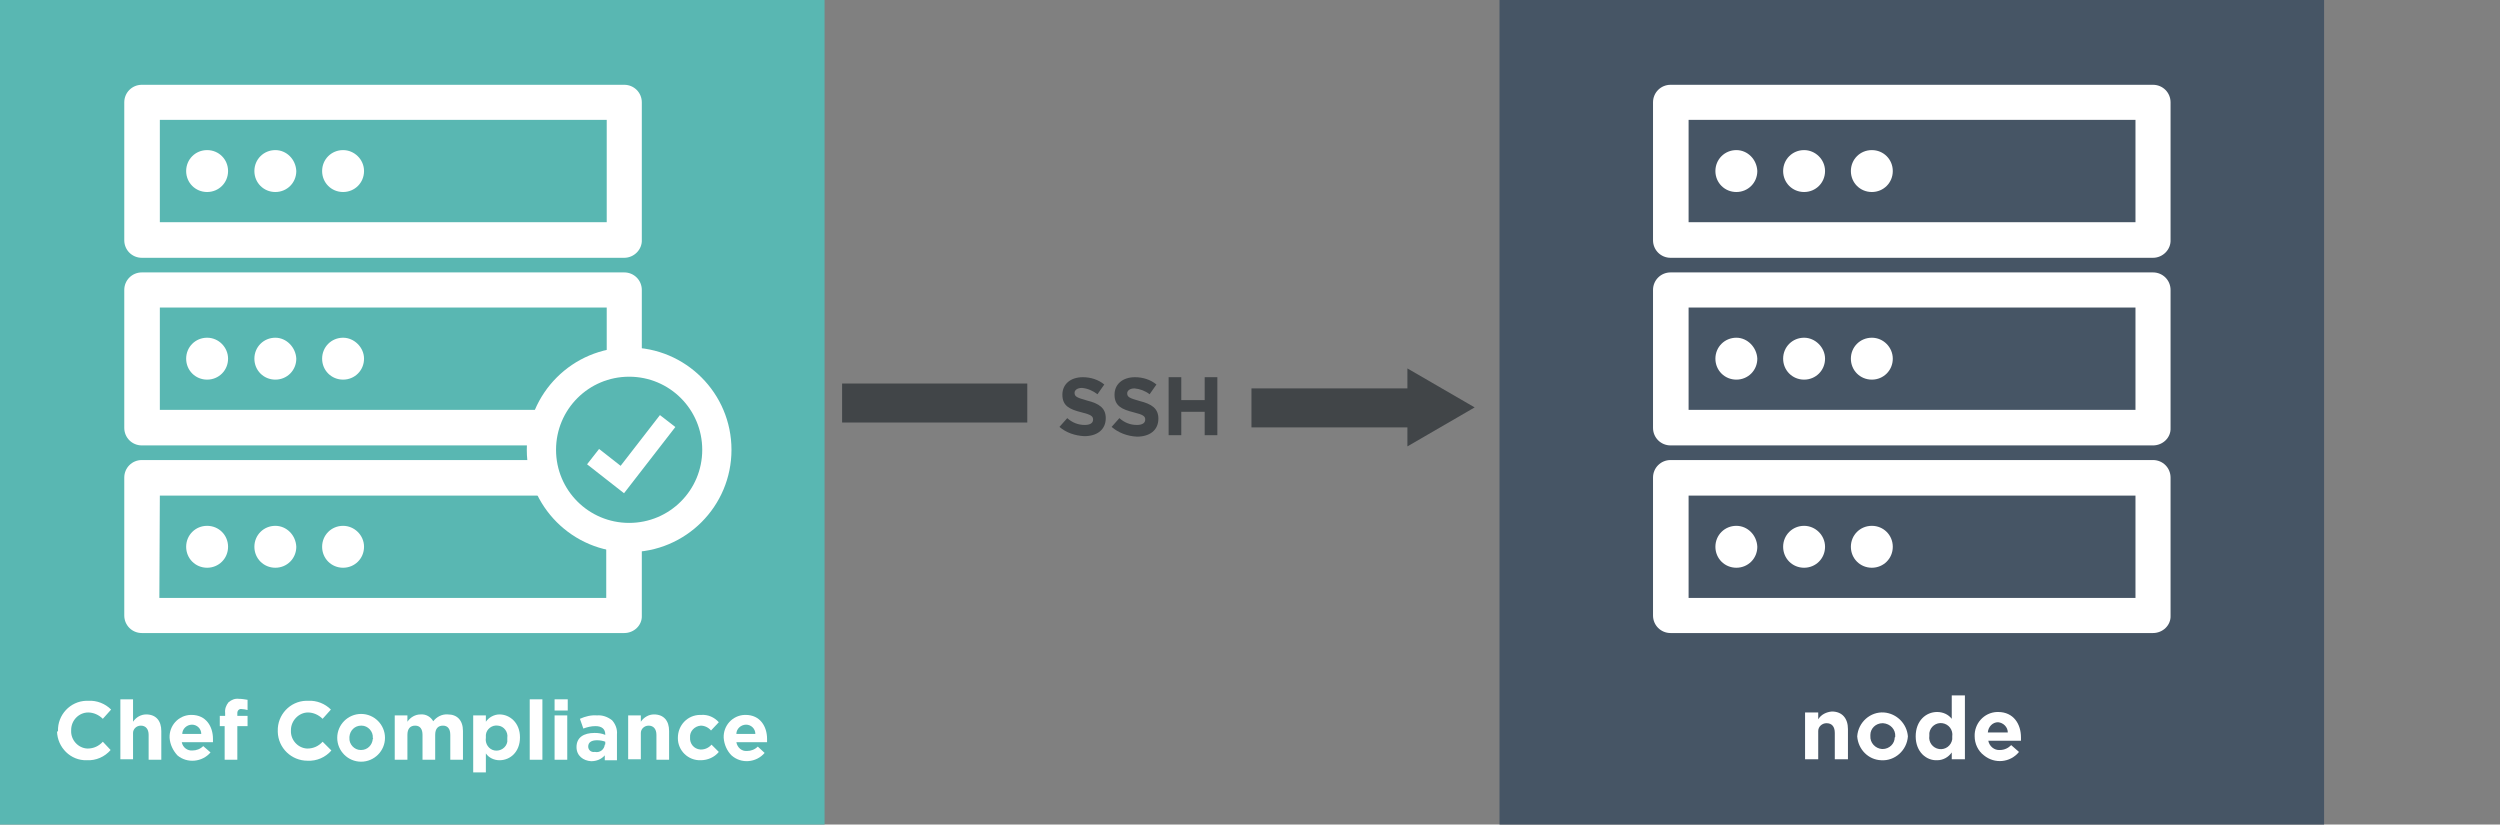 <?xml version="1.0" encoding="utf-8"?>
<!-- Generator: Adobe Illustrator 19.2.1, SVG Export Plug-In . SVG Version: 6.00 Build 0)  -->
<svg version="1.1" id="Layer_1" xmlns="http://www.w3.org/2000/svg" xmlns:xlink="http://www.w3.org/1999/xlink" x="0px" y="0px"
	 viewBox="0 0 513 169.2" style="enable-background:new 0 0 513 169.2;" xml:space="preserve">
<rect x="0" y="0" width="513" height="169.2" fill="#808080" stroke="none"/>
<style type="text/css">
	.st0{fill:#465565;}
	.st1{fill:#FFFFFF;}
	.st2{fill:#59B7B2;}
	.st3{opacity:0;}
	.st4{fill:none;stroke:#FFFFFF;stroke-width:4;stroke-miterlimit:10;}
	.st5{fill:none;stroke:#414548;stroke-width:8;stroke-linecap:square;stroke-miterlimit:10;}
	.st6{fill:#414548;}
</style>
<title>Untitled-1</title>
<rect x="307.7" class="st0" width="169.2" height="169.2"/>
<path class="st1" d="M441.8,129.9h-99c-2,0-3.6-1.6-3.6-3.6l0,0V98c0-2,1.6-3.6,3.6-3.6l0,0h99c2,0,3.6,1.6,3.6,3.6l0,0v28.3
	C445.5,128.3,443.8,129.9,441.8,129.9L441.8,129.9L441.8,129.9L441.8,129.9z M346.5,122.7h91.7v-21h-91.7V122.7L346.5,122.7z"/>
<path class="st1" d="M356.3,107.9c-2.4,0-4.3,1.9-4.3,4.3s1.9,4.3,4.3,4.3s4.3-1.9,4.3-4.3l0,0C360.5,109.8,358.6,107.9,356.3,107.9
	L356.3,107.9z"/>
<path class="st1" d="M370.2,107.9c-2.4,0-4.3,1.9-4.3,4.3s1.9,4.3,4.3,4.3s4.3-1.9,4.3-4.3l0,0C374.5,109.8,372.5,107.9,370.2,107.9
	L370.2,107.9z"/>
<path class="st1" d="M384.1,107.9c-2.4,0-4.3,1.9-4.3,4.3s1.9,4.3,4.3,4.3s4.3-1.9,4.3-4.3l0,0C388.4,109.8,386.5,107.9,384.1,107.9
	L384.1,107.9z"/>
<path class="st1" d="M441.8,91.4h-99c-2,0-3.6-1.6-3.6-3.6l0,0V59.5c0-2,1.6-3.6,3.6-3.6l0,0h99c2,0,3.6,1.6,3.6,3.6v0v28.3
	C445.5,89.8,443.8,91.4,441.8,91.4L441.8,91.4C441.8,91.4,441.8,91.4,441.8,91.4z M346.5,84.1h91.7v-21h-91.7V84.1L346.5,84.1z"/>
<path class="st1" d="M356.3,69.3c-2.4,0-4.3,1.9-4.3,4.3s1.9,4.3,4.3,4.3s4.3-1.9,4.3-4.3l0,0C360.5,71.3,358.6,69.3,356.3,69.3
	L356.3,69.3z"/>
<path class="st1" d="M370.2,69.3c-2.4,0-4.3,1.9-4.3,4.3s1.9,4.3,4.3,4.3s4.3-1.9,4.3-4.3l0,0C374.5,71.3,372.5,69.3,370.2,69.3
	L370.2,69.3z"/>
<path class="st1" d="M384.1,69.3c-2.4,0-4.3,1.9-4.3,4.3s1.9,4.3,4.3,4.3s4.3-1.9,4.3-4.3l0,0C388.4,71.3,386.5,69.3,384.1,69.3
	L384.1,69.3z"/>
<path class="st1" d="M441.8,52.9h-99c-2,0-3.6-1.6-3.6-3.6v0V21c0-2,1.6-3.6,3.6-3.6l0,0h99c2,0,3.6,1.6,3.6,3.6c0,0,0,0,0,0v28.2
	C445.5,51.2,443.8,52.9,441.8,52.9L441.8,52.9C441.8,52.9,441.8,52.9,441.8,52.9z M346.5,45.6h91.7v-21h-91.7V45.6L346.5,45.6z"/>
<path class="st1" d="M356.3,30.8c-2.4,0-4.3,1.9-4.3,4.3s1.9,4.3,4.3,4.3s4.3-1.9,4.3-4.3c0,0,0,0,0,0
	C360.5,32.7,358.6,30.8,356.3,30.8C356.3,30.8,356.3,30.8,356.3,30.8z"/>
<path class="st1" d="M370.2,30.8c-2.4,0-4.3,1.9-4.3,4.3s1.9,4.3,4.3,4.3s4.3-1.9,4.3-4.3c0,0,0,0,0,0
	C374.5,32.7,372.5,30.8,370.2,30.8C370.2,30.8,370.2,30.8,370.2,30.8z"/>
<path class="st1" d="M384.1,30.8c-2.4,0-4.3,1.9-4.3,4.3s1.9,4.3,4.3,4.3s4.3-1.9,4.3-4.3c0,0,0,0,0,0
	C388.4,32.7,386.5,30.8,384.1,30.8C384.1,30.8,384.1,30.8,384.1,30.8z"/>
<path class="st1" d="M370.4,146.2h2.7v1.4c0.6-1,1.7-1.5,2.8-1.6c2.1,0,3.3,1.4,3.3,3.6v6.2h-2.7v-5.4c0-1.3-0.6-2-1.7-2
	c-0.9,0-1.7,0.7-1.7,1.6c0,0.1,0,0.3,0,0.4v5.4h-2.7V146.2z"/>
<path class="st1" d="M381.1,151.1L381.1,151.1c0.2-2.9,2.7-5.1,5.5-4.9c2.6,0.2,4.7,2.3,4.9,4.9l0,0c-0.2,2.9-2.7,5.1-5.5,4.9
	C383.4,155.9,381.3,153.8,381.1,151.1z M388.9,151.1L388.9,151.1c0.1-1.4-1-2.6-2.5-2.7c0,0-0.1,0-0.1,0c-1.4,0-2.5,1.1-2.5,2.4
	c0,0.1,0,0.1,0,0.2l0,0c-0.1,1.4,1,2.6,2.4,2.7c0,0,0.1,0,0.1,0c1.4,0,2.5-1.1,2.5-2.4C388.9,151.3,388.9,151.2,388.9,151.1
	L388.9,151.1z"/>
<path class="st1" d="M393.1,151.1L393.1,151.1c0-3.2,2.1-5,4.4-5c1.2,0,2.3,0.5,3,1.4v-4.8h2.7v13.1h-2.7v-1.4c-0.7,1-1.8,1.6-3,1.6
	C395.3,156.1,393.1,154.3,393.1,151.1z M400.6,151.1L400.6,151.1c0.2-1.3-0.7-2.5-2-2.7c-1.3-0.2-2.5,0.7-2.7,2c0,0.2,0,0.4,0,0.6
	l0,0c-0.2,1.3,0.7,2.5,2,2.7c1.3,0.2,2.5-0.7,2.7-2C400.6,151.5,400.6,151.3,400.6,151.1z"/>
<path class="st1" d="M405.2,151.1L405.2,151.1c-0.1-2.6,1.9-4.9,4.6-5c0.1,0,0.1,0,0.2,0c3.2,0,4.7,2.5,4.7,5.2c0,0.2,0,0.5,0,0.7
	H408c0.2,1.1,1.2,2,2.4,1.9c0.9,0,1.7-0.4,2.3-1l1.6,1.4c-1.8,2.2-5,2.5-7.2,0.7C405.9,154.1,405.2,152.6,405.2,151.1z M412,150.3
	c0-1.1-0.9-2-2-2.1c-1.1,0-2,0.9-2.1,2.1H412L412,150.3z"/>
<rect class="st2" width="169.2" height="169.2"/>
<path class="st1" d="M11.9,150L11.9,150c-0.1-3.3,2.5-6.1,5.8-6.2c0.1,0,0.2,0,0.4,0c1.8-0.1,3.5,0.6,4.7,1.8l-1.7,1.9
	c-0.8-0.8-1.9-1.3-3-1.3c-1.9,0-3.5,1.6-3.5,3.6c0,0,0,0.1,0,0.1l0,0c-0.1,1.9,1.4,3.6,3.3,3.7c0,0,0.1,0,0.1,0
	c1.2,0,2.3-0.5,3.1-1.4l1.6,1.7c-1.2,1.4-3,2.2-4.9,2.1c-3.3,0.1-6-2.6-6.1-5.9C11.9,150.1,11.9,150.1,11.9,150z"/>
<path class="st1" d="M24.7,143.5h2.6v4.6c0.6-0.9,1.6-1.5,2.7-1.5c2,0,3.1,1.3,3.1,3.4v5.9h-2.6v-5.1c0-1.2-0.6-1.9-1.6-1.9
	c-0.9,0-1.6,0.7-1.6,1.5c0,0.1,0,0.2,0,0.3v5.1h-2.6V143.5z"/>
<path class="st1" d="M34.8,151.4L34.8,151.4c-0.1-2.5,1.8-4.6,4.3-4.7c0.1,0,0.1,0,0.2,0c3,0,4.4,2.4,4.4,4.9c0,0.2,0,0.4,0,0.7
	h-6.4c0.2,1.1,1.2,1.8,2.2,1.7c0.8,0,1.6-0.3,2.2-0.9l1.5,1.3c-1.7,2-4.8,2.3-6.8,0.6C35.5,154,34.9,152.8,34.8,151.4z M41.3,150.6
	c0-1.1-0.9-1.9-1.9-1.9c-1.1,0-2,0.9-2,1.9H41.3L41.3,150.6z"/>
<path class="st1" d="M46.2,149h-1.1v-2.1h1.1v-0.6c-0.1-0.8,0.2-1.6,0.7-2.2c0.6-0.5,1.3-0.8,2.1-0.7c0.6,0,1.2,0.1,1.8,0.2v2.1
	c-0.4-0.1-0.8-0.2-1.2-0.2c-0.5-0.1-0.9,0.3-0.9,0.8c0,0.1,0,0.2,0,0.2v0.4h2.1v2.1h-2.1v6.9h-2.6V149z"/>
<path class="st1" d="M57,150L57,150c-0.1-3.3,2.5-6.1,5.8-6.2c0.1,0,0.2,0,0.4,0c1.8-0.1,3.5,0.6,4.7,1.8l-1.7,1.9
	c-0.8-0.8-1.9-1.3-3-1.3c-1.9,0-3.5,1.7-3.5,3.6c0,0,0,0.1,0,0.1l0,0c-0.1,1.9,1.4,3.6,3.3,3.7c0,0,0.1,0,0.1,0
	c1.2,0,2.3-0.5,3.1-1.4L68,154c-1.2,1.4-3,2.2-4.9,2.1c-3.3,0-6-2.6-6.1-5.9C57,150.1,57,150.1,57,150z"/>
<path class="st1" d="M69.2,151.4L69.2,151.4c0-2.7,2.2-4.9,4.9-4.9s4.9,2.2,4.9,4.9l0,0c0,2.7-2.2,4.9-4.9,4.9
	S69.2,154.1,69.2,151.4z M76.5,151.4L76.5,151.4c0.1-1.3-1-2.5-2.3-2.5c0,0-0.1,0-0.1,0c-1.3,0-2.3,1-2.4,2.3c0,0.1,0,0.1,0,0.2l0,0
	c-0.1,1.3,1,2.5,2.3,2.5c0,0,0.1,0,0.1,0c1.3,0,2.3-1,2.4-2.3C76.6,151.5,76.6,151.5,76.5,151.4z"/>
<path class="st1" d="M81,146.8h2.6v1.3c0.6-0.9,1.6-1.5,2.7-1.5c1.1-0.1,2.1,0.5,2.6,1.4c0.7-0.9,1.8-1.5,3-1.4
	c1.9,0,3.1,1.2,3.1,3.4v5.9h-2.6v-5.1c0-1.2-0.5-1.9-1.5-1.9s-1.6,0.6-1.6,1.9v5.1h-2.6v-5.1c0-1.2-0.5-1.9-1.5-1.9
	s-1.6,0.6-1.6,1.9v5.1H81V146.8L81,146.8z"/>
<path class="st1" d="M97.1,146.8h2.6v1.3c0.6-0.9,1.7-1.5,2.8-1.5c2.1,0,4.2,1.7,4.2,4.7l0,0c0,3-2,4.7-4.2,4.7
	c-1.1,0-2.2-0.5-2.8-1.4v3.9h-2.6V146.8z M104.1,151.4L104.1,151.4c0.2-1.2-0.7-2.4-1.9-2.5c-1.2-0.2-2.4,0.7-2.5,1.9
	c0,0.2,0,0.4,0,0.6l0,0c-0.2,1.2,0.6,2.4,1.8,2.6c1.2,0.2,2.4-0.6,2.6-1.8C104.1,151.8,104.1,151.6,104.1,151.4L104.1,151.4z"/>
<path class="st1" d="M108.7,143.5h2.6v12.4h-2.6V143.5z"/>
<path class="st1" d="M113.8,143.5h2.7v2.3h-2.7V143.5z M113.8,146.8h2.6v9.1h-2.6V146.8z"/>
<path class="st1" d="M118.3,153.3L118.3,153.3c0-2,1.5-2.9,3.7-2.9c0.8,0,1.5,0.1,2.2,0.4v-0.1c0-1.1-0.7-1.7-2-1.7
	c-0.9,0-1.7,0.2-2.5,0.5l-0.7-2c1.1-0.5,2.3-0.8,3.5-0.7c1.1-0.1,2.2,0.3,3.1,1c0.7,0.8,1.1,1.8,1,2.9v5.3h-2.5v-1
	c-0.7,0.8-1.7,1.2-2.8,1.2C119.7,156.1,118.3,155.1,118.3,153.3z M124.2,152.7v-0.5c-0.5-0.2-1.1-0.3-1.7-0.3
	c-1.1,0-1.8,0.4-1.8,1.3l0,0c0,0.7,0.6,1.2,1.3,1.1c0,0,0.1,0,0.1,0c1,0.2,1.9-0.5,2-1.5C124.2,152.8,124.2,152.7,124.2,152.7z"/>
<path class="st1" d="M128.9,146.8h2.6v1.3c0.6-0.9,1.6-1.5,2.7-1.5c2,0,3.1,1.3,3.1,3.4v5.9h-2.6v-5.1c0-1.2-0.6-1.9-1.6-1.9
	c-0.9,0-1.6,0.7-1.6,1.5c0,0.1,0,0.2,0,0.3v5.1h-2.6L128.9,146.8L128.9,146.8z"/>
<path class="st1" d="M139.1,151.4L139.1,151.4c0-2.6,2-4.7,4.6-4.7c0.1,0,0.1,0,0.2,0c1.4-0.1,2.7,0.5,3.6,1.5l-1.6,1.7
	c-0.5-0.6-1.3-1-2.1-1c-1.3,0.1-2.3,1.2-2.2,2.4c0,0,0,0,0,0l0,0c-0.1,1.3,0.8,2.4,2.1,2.5c0.1,0,0.1,0,0.2,0c0.8,0,1.6-0.4,2.1-1
	l1.5,1.5c-0.9,1.1-2.3,1.7-3.7,1.7c-2.6,0.1-4.7-2-4.7-4.5C139.1,151.5,139.1,151.4,139.1,151.4z"/>
<path class="st1" d="M148.5,151.4L148.5,151.4c-0.1-2.5,1.8-4.6,4.3-4.7c0.1,0,0.1,0,0.2,0c3,0,4.4,2.4,4.4,4.9c0,0.2,0,0.4,0,0.7
	h-6.3c0.2,1.1,1.1,1.9,2.2,1.8c0.8,0,1.6-0.3,2.2-0.9l1.4,1.3c-1.7,2-4.8,2.3-6.8,0.5C149.2,154.1,148.6,152.8,148.5,151.4z
	 M155,150.6c0-1.1-0.9-1.9-1.9-1.9c-1.1,0-2,0.9-2,1.9H155L155,150.6z"/>
<path class="st1" d="M128.1,129.9h-99c-2,0-3.6-1.6-3.6-3.6V98c0-2,1.6-3.6,3.6-3.6h99c2,0,3.6,1.6,3.6,3.6l0,0v28.3
	C131.8,128.3,130.1,129.9,128.1,129.9C128.1,129.9,128.1,129.9,128.1,129.9L128.1,129.9L128.1,129.9z M32.7,122.7h91.7v-21H32.8
	L32.7,122.7C32.8,122.7,32.8,122.7,32.7,122.7z"/>
<path class="st1" d="M42.5,107.9c-2.4,0-4.3,1.9-4.3,4.3s1.9,4.3,4.3,4.3c2.4,0,4.3-1.9,4.3-4.3l0,0
	C46.8,109.8,44.9,107.9,42.5,107.9L42.5,107.9z"/>
<path class="st1" d="M56.5,107.9c-2.4,0-4.3,1.9-4.3,4.3s1.9,4.3,4.3,4.3c2.4,0,4.3-1.9,4.3-4.3l0,0
	C60.7,109.8,58.8,107.9,56.5,107.9L56.5,107.9z"/>
<path class="st1" d="M70.4,107.9c-2.4,0-4.3,1.9-4.3,4.3s1.9,4.3,4.3,4.3c2.4,0,4.3-1.9,4.3-4.3l0,0
	C74.7,109.8,72.7,107.9,70.4,107.9L70.4,107.9z"/>
<path class="st1" d="M128.1,91.4h-99c-2,0-3.6-1.6-3.6-3.6V59.5c0-2,1.6-3.6,3.6-3.6h0h99c2,0,3.6,1.6,3.6,3.6v0v28.3
	C131.8,89.8,130.1,91.4,128.1,91.4L128.1,91.4C128.1,91.4,128.1,91.4,128.1,91.4z M32.8,84.1h91.7v-21H32.8V84.1L32.8,84.1z"/>
<path class="st1" d="M42.5,69.3c-2.4,0-4.3,1.9-4.3,4.3s1.9,4.3,4.3,4.3c2.4,0,4.3-1.9,4.3-4.3l0,0C46.8,71.3,44.9,69.3,42.5,69.3
	L42.5,69.3z"/>
<path class="st1" d="M56.5,69.3c-2.4,0-4.3,1.9-4.3,4.3s1.9,4.3,4.3,4.3c2.4,0,4.3-1.9,4.3-4.3l0,0C60.7,71.3,58.8,69.3,56.5,69.3
	L56.5,69.3z"/>
<path class="st1" d="M70.4,69.3c-2.4,0-4.3,1.9-4.3,4.3s1.9,4.3,4.3,4.3c2.4,0,4.3-1.9,4.3-4.3l0,0C74.7,71.3,72.7,69.3,70.4,69.3
	L70.4,69.3z"/>
<path class="st1" d="M128.1,52.9h-99c-2,0-3.6-1.6-3.6-3.6l0,0V21c0-2,1.6-3.6,3.6-3.6h0h99c2,0,3.6,1.6,3.6,3.6c0,0,0,0,0,0v28.2
	C131.8,51.2,130.1,52.9,128.1,52.9L128.1,52.9C128.1,52.9,128.1,52.9,128.1,52.9z M32.8,45.6h91.7v-21H32.8V45.6L32.8,45.6z"/>
<path class="st1" d="M42.5,30.8c-2.4,0-4.3,1.9-4.3,4.3s1.9,4.3,4.3,4.3c2.4,0,4.3-1.9,4.3-4.3c0,0,0,0,0,0
	C46.8,32.7,44.9,30.8,42.5,30.8C42.5,30.8,42.5,30.8,42.5,30.8z"/>
<path class="st1" d="M56.5,30.8c-2.4,0-4.3,1.9-4.3,4.3s1.9,4.3,4.3,4.3c2.4,0,4.3-1.9,4.3-4.3c0,0,0,0,0,0
	C60.7,32.7,58.8,30.8,56.5,30.8C56.5,30.8,56.5,30.8,56.5,30.8z"/>
<path class="st1" d="M70.4,30.8c-2.4,0-4.3,1.9-4.3,4.3s1.9,4.3,4.3,4.3c2.4,0,4.3-1.9,4.3-4.3c0,0,0,0,0,0
	C74.7,32.7,72.7,30.8,70.4,30.8C70.4,30.8,70.4,30.8,70.4,30.8z"/>
<path class="st2" d="M129.1,110.3c-9.9,0-18-8.1-18-18s8.1-18,18-18s18,8.1,18,18S139.1,110.3,129.1,110.3z"/>
<path class="st1" d="M129.1,77.3c8.3,0,15,6.7,15,15s-6.7,15-15,15s-15-6.7-15-15l0,0C114.1,84,120.8,77.3,129.1,77.3 M129.1,71.3
	c-11.6,0-21,9.4-21,21s9.4,21,21,21s21-9.4,21-21l0,0C150.1,80.7,140.7,71.3,129.1,71.3L129.1,71.3z"/>
<g class="st3">
	<path class="st1" d="M129.1,71.3c11.6,0,21,9.4,21,21s-9.4,21-21,21s-21-9.4-21-21l0,0C108.1,80.7,117.5,71.3,129.1,71.3
		 M129.1,69.3c-12.7,0-23,10.3-23,23s10.3,23,23,23s23-10.3,23-23l0,0C152.1,79.6,141.8,69.3,129.1,69.3L129.1,69.3z"/>
</g>
<polyline class="st4" points="121.7,93.7 127.7,98.4 137,86.4 "/>
<line class="st5" x1="260.8" y1="83.7" x2="290.8" y2="83.7"/>
<polygon class="st6" points="288.8,91.6 302.6,83.6 288.8,75.6 "/>
<line class="st5" x1="176.8" y1="82.7" x2="206.8" y2="82.7"/>
<path class="st6" d="M217.4,87.6l1.6-1.8c1,0.9,2.2,1.4,3.6,1.4c1.1,0,1.7-0.4,1.7-1.1l0,0c0-0.7-0.4-1-2.4-1.5
	c-2.4-0.6-3.9-1.3-3.9-3.6l0,0c0-2.2,1.7-3.6,4.2-3.6c1.6,0,3.2,0.5,4.4,1.5l-1.4,2c-0.9-0.7-2-1.2-3.2-1.3c-1,0-1.5,0.5-1.5,1l0,0
	c0,0.8,0.5,1,2.6,1.6c2.4,0.6,3.8,1.5,3.8,3.6l0,0c0,2.4-1.8,3.7-4.4,3.7C220.6,89.4,218.8,88.8,217.4,87.6z"/>
<path class="st6" d="M228.1,87.6l1.6-1.8c1,0.9,2.2,1.4,3.6,1.4c1.1,0,1.7-0.4,1.7-1.1l0,0c0-0.7-0.4-1-2.4-1.5
	c-2.4-0.6-3.9-1.3-3.9-3.6l0,0c0-2.2,1.7-3.6,4.2-3.6c1.6,0,3.2,0.5,4.4,1.5l-1.4,2c-0.9-0.7-2-1.1-3.1-1.2c-1,0-1.5,0.5-1.5,1l0,0
	c0,0.8,0.5,1,2.6,1.6c2.4,0.6,3.8,1.5,3.8,3.6l0,0c0,2.4-1.8,3.7-4.4,3.7C231.3,89.5,229.5,88.8,228.1,87.6z"/>
<path class="st6" d="M239.8,77.4h2.6v4.7h4.8v-4.7h2.6v11.9h-2.6v-4.8h-4.8v4.8h-2.6V77.4z"/>
</svg>
